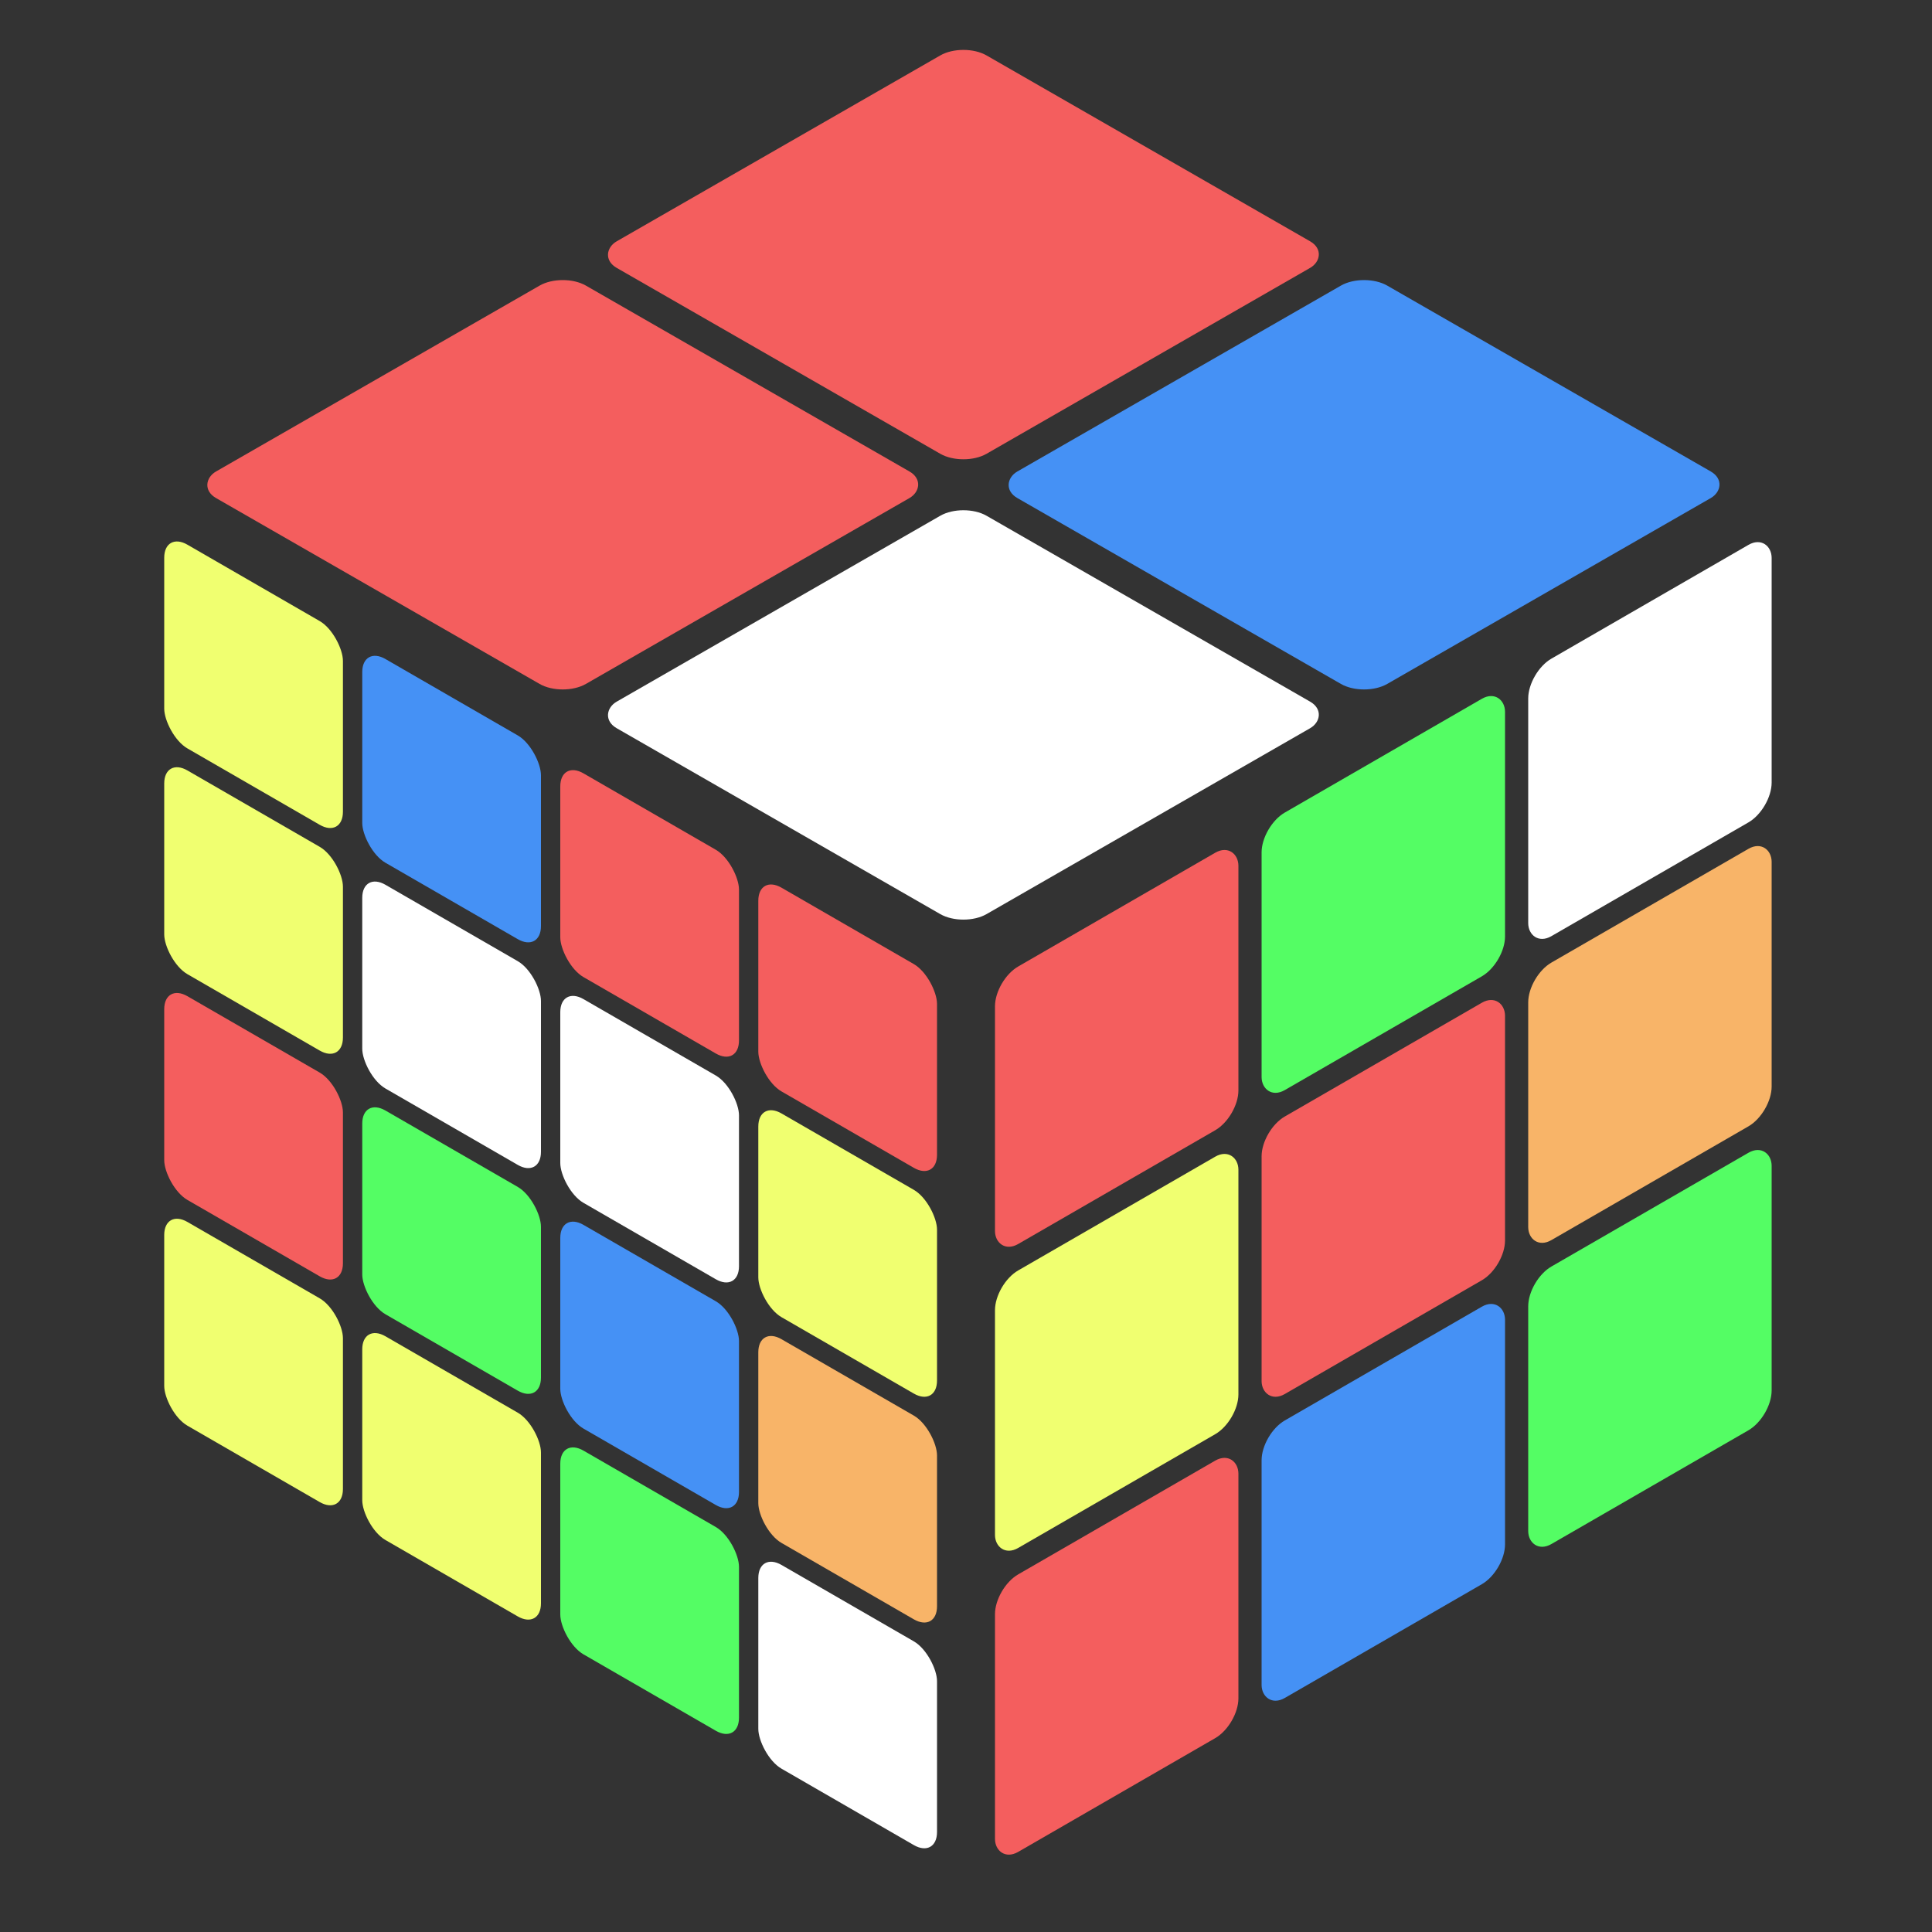 <?xml version="1.0"?>

<svg xmlns="http://www.w3.org/2000/svg" width="500" height="500">
  <rect width="100%" height="100%" fill="#333333" stroke="none"/>
  <style>
    :root {
      --color-white: white;
      --color-red: #f45e5e;
      --color-blue: #4591f5;
      --color-green: #54fd64;
      --color-yellow: #f0ff70;
      --color-orange: #f8b468;
    }
  </style>

  <g transform="translate(25 82.5) scale(1.41, .81) rotate(45) translate(50 -175)">
    <rect x="0" y="0" width="96" height="96" rx="6" ry="6" fill="#f45e5e" />
    <rect x="104" y="0" width="96" height="96" rx="6" ry="6" fill="#4591f5" />

    <rect x="0" y="104" width="96" height="96" rx="6" ry="6" fill="#f45e5e" />
    <rect x="104" y="104" width="96" height="96" rx="6" ry="6" fill="white" />
  </g>

  <g transform="translate(42.5 37.5) skewY(30) translate(0 100) scale(1 1.14)">
    <rect x="0" y="0" width="46.25" height="46.25" rx="6" ry="6" fill="#f0ff70" />
    <rect x="51.25" y="0" width="46.25" height="46.25" rx="6" ry="6" fill="#4591f5" />
    <rect x="102.5" y="0" width="46.25" height="46.25" rx="6" ry="6" fill="#f45e5e" />
    <rect x="153.75" y="0" width="46.25" height="46.25" rx="6" ry="6" fill="#f45e5e" />

    <rect x="0" y="51.25" width="46.25" height="46.25" rx="6" ry="6" fill="#f0ff70" />
    <rect x="51.25" y="51.25" width="46.25" height="46.25" rx="6" ry="6" fill="white" />
    <rect x="102.5" y="51.25" width="46.25" height="46.25" rx="6" ry="6" fill="white" />
    <rect x="153.75" y="51.25" width="46.25" height="46.25" rx="6" ry="6" fill="#f0ff70" />

    <rect x="0" y="102.5" width="46.25" height="46.25" rx="6" ry="6" fill="#f45e5e" />
    <rect x="51.25" y="102.5" width="46.25" height="46.25" rx="6" ry="6" fill="#54fd64" />
    <rect x="102.5" y="102.5" width="46.25" height="46.25" rx="6" ry="6" fill="#4591f5" />
    <rect x="153.75" y="102.5" width="46.25" height="46.25" rx="6" ry="6" fill="#f8b468" />

    <rect x="0" y="153.75" width="46.25" height="46.25" rx="6" ry="6" fill="#f0ff70" />
    <rect x="51.25" y="153.75" width="46.25" height="46.25" rx="6" ry="6" fill="#f0ff70" />
    <rect x="102.5" y="153.75" width="46.25" height="46.25" rx="6" ry="6" fill="#54fd64" />
    <rect x="153.75" y="153.75" width="46.25" height="46.25" rx="6" ry="6" fill="white" />
  </g>

  <g transform="translate(32.5 26) skewY(-30) translate(225 357.5) scale(1 1.14)">
    <rect x="0" y="0" width="63" height="63" rx="6" ry="6" fill="#f45e5e" />
    <rect x="69" y="0" width="63" height="63" rx="6" ry="6" fill="#54fd64" />
    <rect x="138" y="0" width="63" height="63" rx="6" ry="6" fill="white" />

    <rect x="0" y="69" width="63" height="63" rx="6" ry="6" fill="#f0ff70" />
    <rect x="69" y="69" width="63" height="63" rx="6" ry="6" fill="#f45e5e" />
    <rect x="138" y="69" width="63" height="63" rx="6" ry="6" fill="#f8b468" />

    <rect x="0" y="138" width="63" height="63" rx="6" ry="6" fill="#f45e5e" />
    <rect x="69" y="138" width="63" height="63" rx="6" ry="6" fill="#4591f5" />
    <rect x="138" y="138" width="63" height="63" rx="6" ry="6" fill="#54fd64" />
  </g>
</svg>